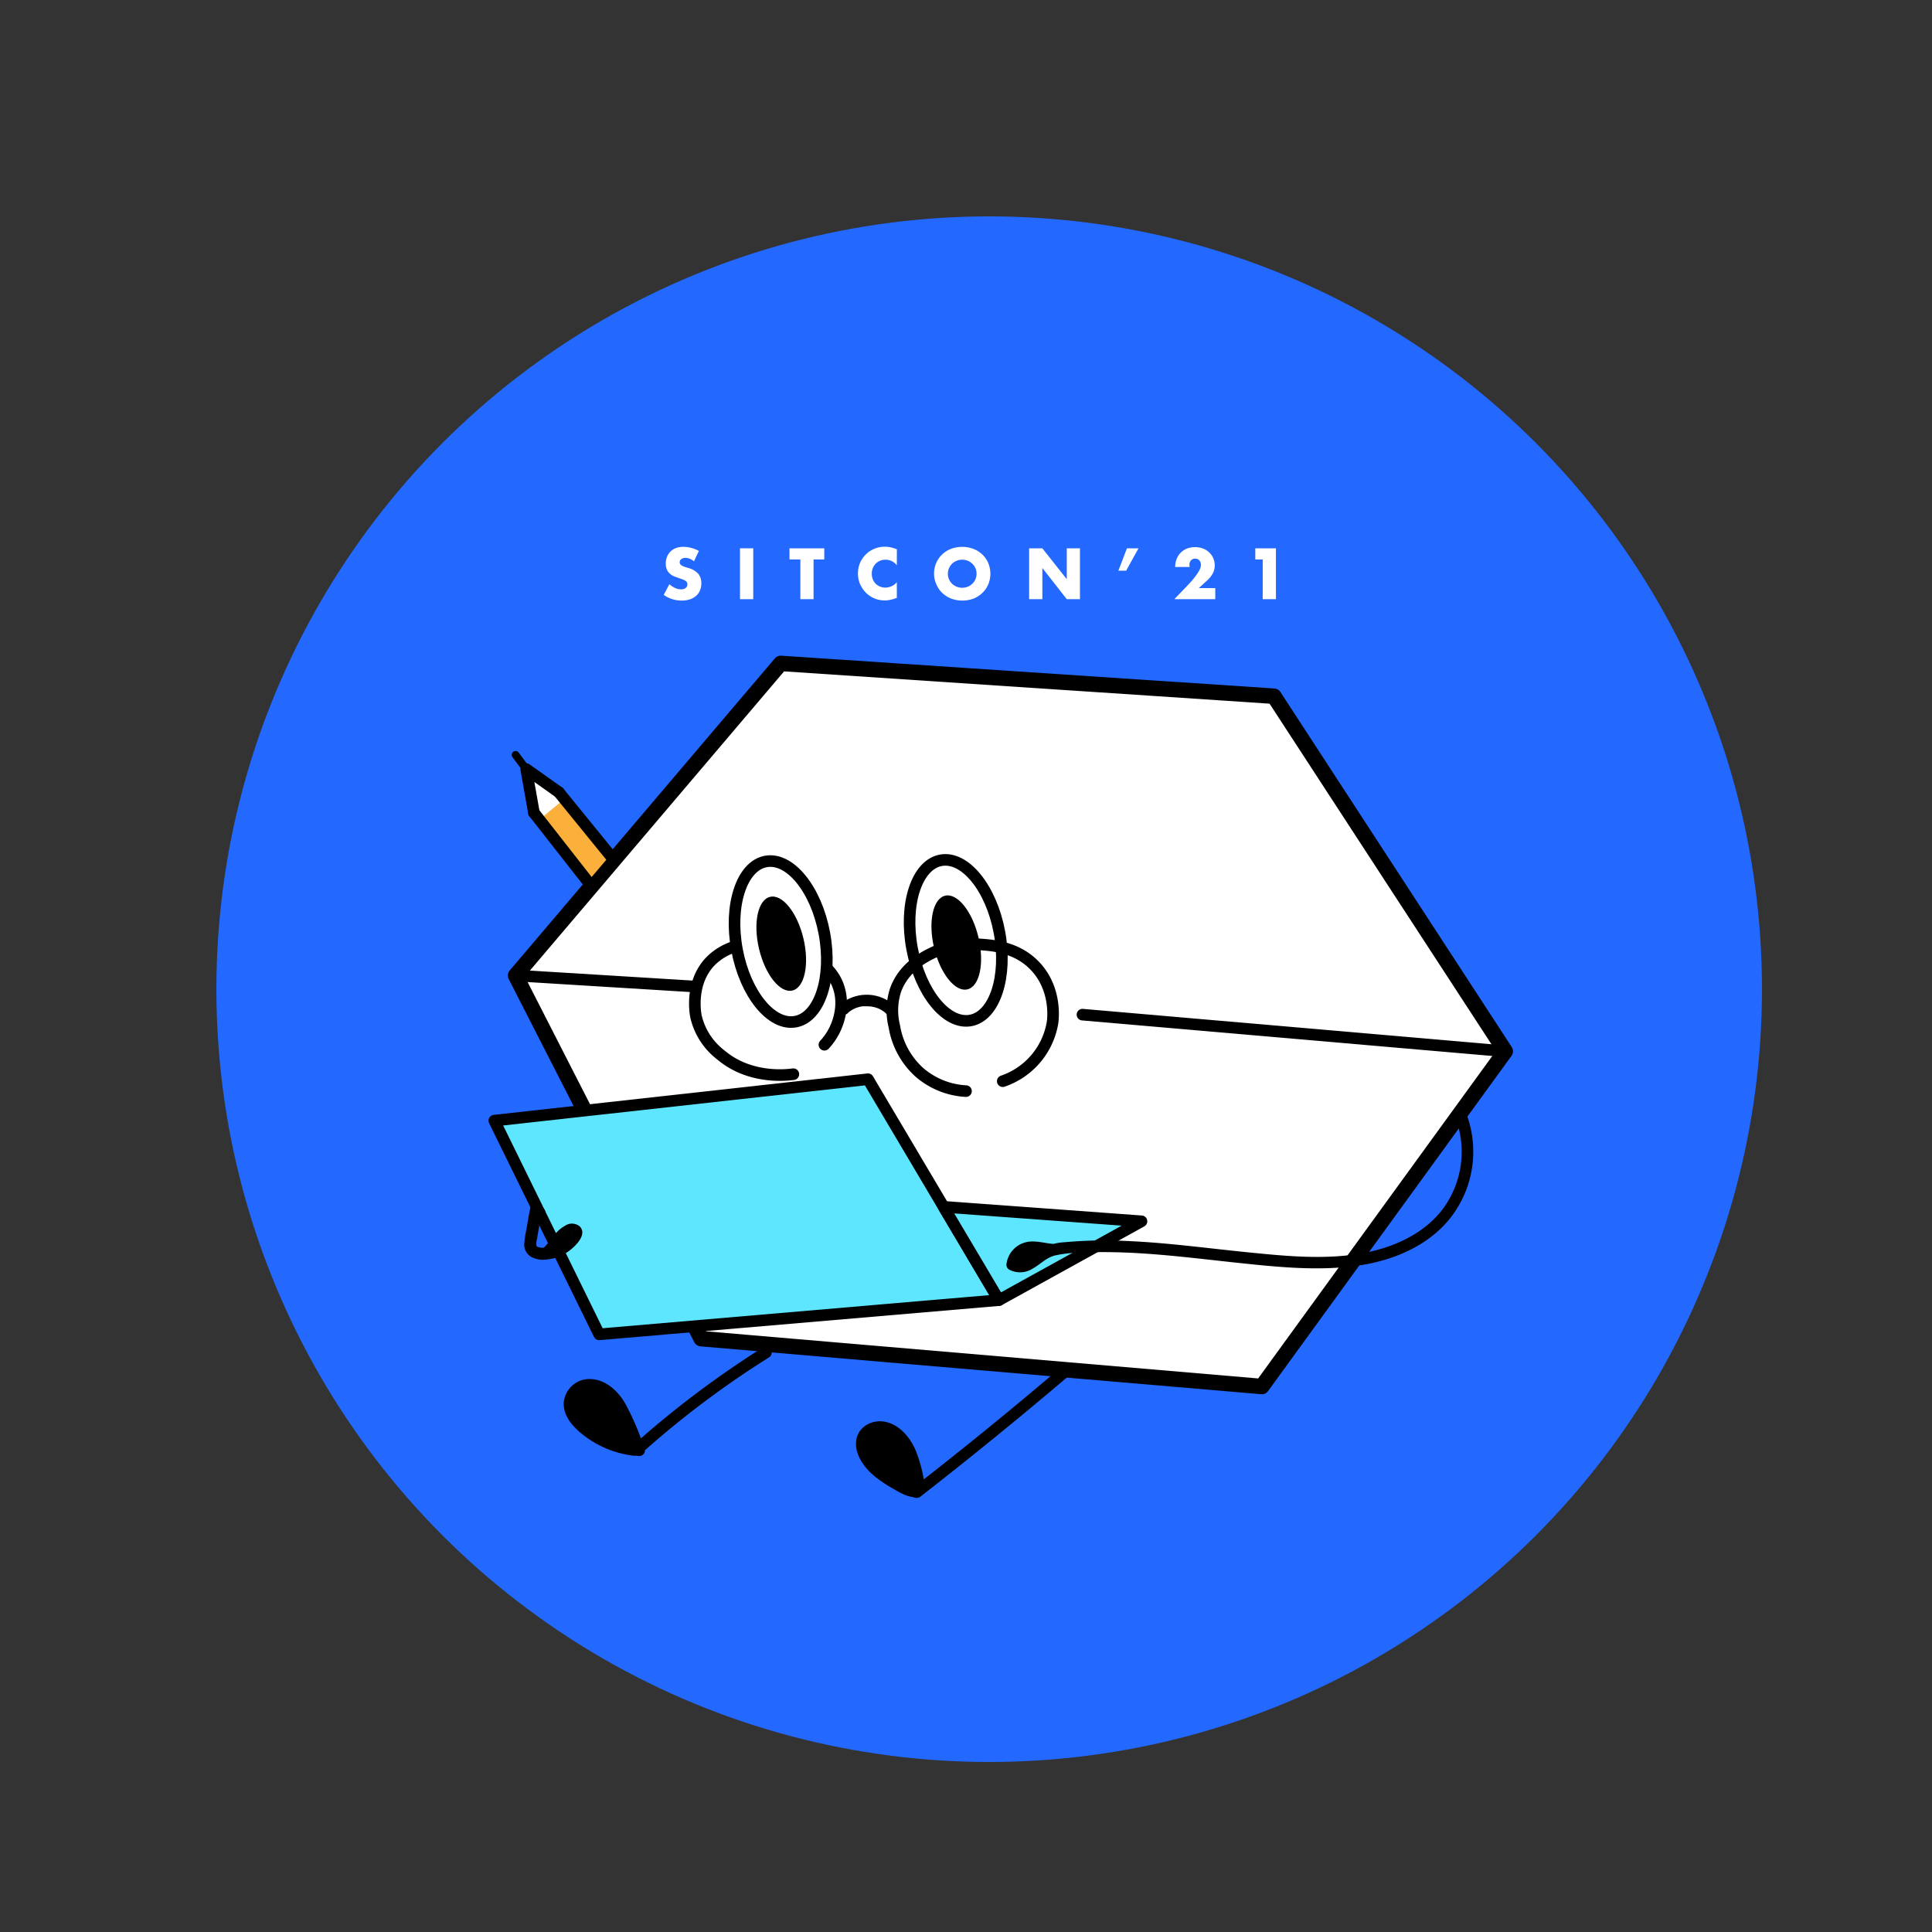 <svg id="圖層_1" data-name="圖層 1" xmlns="http://www.w3.org/2000/svg" viewBox="0 0 500 500"><rect x="0" y="0" width="500" height="500" fill="#333333" stroke="none"/><defs><style>.cls-1{fill:#2368ff;}.cls-2,.cls-3,.cls-6,.cls-8{fill:#fff;}.cls-3,.cls-5,.cls-6,.cls-7,.cls-8{stroke:#000;stroke-linecap:round;stroke-linejoin:round;}.cls-3{stroke-width:4px;}.cls-4{fill:#fbb03b;}.cls-5{fill:none;}.cls-5,.cls-7,.cls-8{stroke-width:3px;}.cls-6{stroke-width:2px;}.cls-7{fill:#5fe6ff;}</style></defs><title>編輯</title><circle class="cls-1" cx="256" cy="256" r="200"/><path class="cls-2" d="M179.6,145.27a4.05,4.05,0,0,0-1.12-.68,3,3,0,0,0-1.08-.21,1.75,1.75,0,0,0-1.08.31,1,1,0,0,0-.42.82.83.83,0,0,0,.21.58,1.8,1.8,0,0,0,.55.39,4.28,4.28,0,0,0,.77.29l.84.26a5.3,5.3,0,0,1,2.46,1.49,3.75,3.75,0,0,1,.77,2.44,4.63,4.63,0,0,1-.34,1.83,3.8,3.8,0,0,1-1,1.41,4.67,4.67,0,0,1-1.61.91,6.82,6.82,0,0,1-2.16.32,7.91,7.91,0,0,1-4.62-1.48l1.46-2.76a6,6,0,0,0,1.52,1,3.69,3.69,0,0,0,1.49.33,1.81,1.81,0,0,0,1.25-.38,1.18,1.18,0,0,0,.3-1.39,1.09,1.09,0,0,0-.35-.4,2.52,2.52,0,0,0-.64-.34c-.26-.11-.57-.22-.95-.35s-.87-.3-1.3-.46a4.15,4.15,0,0,1-1.13-.68,3.15,3.15,0,0,1-.81-1.05,3.84,3.84,0,0,1-.3-1.62,4.57,4.57,0,0,1,.32-1.77,3.92,3.92,0,0,1,.91-1.36,4.08,4.08,0,0,1,1.43-.89,5.45,5.45,0,0,1,1.9-.31,8.3,8.3,0,0,1,2,.27,8.89,8.89,0,0,1,2,.79Z"/><path class="cls-2" d="M194.94,141.9v13.17h-3.43V141.9Z"/><path class="cls-2" d="M210.55,144.79v10.28h-3.42V144.79h-2.81V141.9h9v2.89Z"/><path class="cls-2" d="M232.1,146.3a3.64,3.64,0,0,0-2.93-1.45,3.49,3.49,0,0,0-1.42.28,3.31,3.31,0,0,0-1.13.76,3.56,3.56,0,0,0-.74,1.14,4,4,0,0,0,0,2.88,3.51,3.51,0,0,0,.75,1.16,3.56,3.56,0,0,0,2.52,1,3.94,3.94,0,0,0,2.95-1.39v4.05l-.34.12a10.36,10.36,0,0,1-1.47.41,6.93,6.93,0,0,1-1.35.13,6.86,6.86,0,0,1-2.61-.51,7.07,7.07,0,0,1-2.2-1.45,7.57,7.57,0,0,1-1.53-2.22,7.2,7.2,0,0,1,0-5.59,7.06,7.06,0,0,1,1.52-2.18,6.93,6.93,0,0,1,4.85-1.95,7.35,7.35,0,0,1,1.55.16,10.48,10.48,0,0,1,1.59.52Z"/><path class="cls-2" d="M241.73,148.48a6.86,6.86,0,0,1,.54-2.73,6.76,6.76,0,0,1,1.5-2.21,7,7,0,0,1,2.3-1.48,8.42,8.42,0,0,1,5.88,0,7.1,7.1,0,0,1,2.31,1.48,6.64,6.64,0,0,1,1.51,2.21,7.17,7.17,0,0,1,0,5.46,6.64,6.64,0,0,1-1.51,2.21A7.1,7.1,0,0,1,252,154.9a8.42,8.42,0,0,1-5.88,0,7,7,0,0,1-2.3-1.48,6.76,6.76,0,0,1-1.5-2.21A6.86,6.86,0,0,1,241.73,148.48Zm3.58,0a3.48,3.48,0,0,0,.3,1.45,3.45,3.45,0,0,0,.8,1.15,3.57,3.57,0,0,0,1.18.76,3.78,3.78,0,0,0,1.42.27,3.83,3.83,0,0,0,1.43-.27,3.68,3.68,0,0,0,1.18-.76,3.5,3.5,0,0,0,.82-1.15,3.77,3.77,0,0,0,0-2.9,3.5,3.5,0,0,0-.82-1.15,3.68,3.68,0,0,0-1.18-.76,3.83,3.83,0,0,0-1.43-.27,3.78,3.78,0,0,0-1.42.27,3.57,3.57,0,0,0-1.18.76,3.45,3.45,0,0,0-.8,1.15A3.48,3.48,0,0,0,245.31,148.48Z"/><path class="cls-2" d="M266.34,155.07V141.9h3.42l6.32,8v-8h3.41v13.17h-3.41L269.76,147v8.06Z"/><path class="cls-2" d="M291.65,141.9h3l-3.21,5.79h-2Z"/><path class="cls-2" d="M314.51,155.07h-10.6l3.26-3.39c.87-.9,1.54-1.66,2-2.28a13.15,13.15,0,0,0,1.09-1.58,4.18,4.18,0,0,0,.45-1,3.16,3.16,0,0,0,.08-.68,1.9,1.9,0,0,0-.09-.58,1.56,1.56,0,0,0-.29-.5,1.38,1.38,0,0,0-1.1-.48,1.34,1.34,0,0,0-1.09.46,1.67,1.67,0,0,0-.39,1.13,3.43,3.43,0,0,0,.05.56h-3.74a5.56,5.56,0,0,1,.38-2.09A4.77,4.77,0,0,1,305.6,143a4.82,4.82,0,0,1,1.62-1.05,6.07,6.07,0,0,1,4.09,0,4.75,4.75,0,0,1,1.61,1,4.47,4.47,0,0,1,1.07,1.5,4.63,4.63,0,0,1,.38,1.87,4.33,4.33,0,0,1-.46,2,6.87,6.87,0,0,1-1.48,1.88l-2.18,2h4.26Z"/><path class="cls-2" d="M326.79,144.79h-1.92V141.9h5.34v13.17h-3.42Z"/><polygon class="cls-3" points="202.05 171.69 133.43 252.46 181.45 346.44 326.56 358.83 389.56 272.07 329.69 180.18 202.05 171.69"/><polygon class="cls-4" points="152.29 229.34 137.4 210.33 143.85 205.03 158.08 222.53 152.29 229.34"/><polygon class="cls-2" points="137.4 200.97 139.41 212.25 145.85 206.96 137.4 200.97"/><polyline class="cls-5" points="144.63 205.03 158.86 222.53 153.07 229.34 138.18 210.33"/><polyline class="cls-5" points="144.63 205.03 136.18 199.04 138.18 210.33"/><line class="cls-6" x1="133.43" y1="195.36" x2="136.17" y2="199.04"/><polygon class="cls-7" points="127.93 290.02 224.63 279.3 244.2 312.32 258.52 336.47 155.07 345.33 127.93 290.02"/><polygon class="cls-7" points="295.42 316.07 258.52 336.47 244.2 312.32 295.42 316.07"/><path d="M138.48,312.62a1.33,1.33,0,0,1,.87-.33,1.49,1.49,0,0,1,.91.37c.24.24.26.36.15.16.29.54.11.32.07.14a3,3,0,0,0-.31-1,1.54,1.54,0,0,0-2.41-.31,2.15,2.15,0,0,0-.51,1,27.42,27.42,0,0,0-.53,2.73c-.17.95-.33,1.9-.49,2.85a24.28,24.28,0,0,0-.56,3.78,3.65,3.65,0,0,0,1.83,3.28A6.31,6.31,0,0,0,141,326a11.58,11.58,0,0,0,6.36-2.33c1.6-1.21,4.71-4.2,2.67-6.28a3.16,3.16,0,0,0-3.73-.21A9,9,0,0,0,144,319c-1.28,1.41-2.3,3.15-3.78,4.37a1.5,1.5,0,0,0,0,2.12,1.53,1.53,0,0,0,2.12,0,22.66,22.66,0,0,0,2.84-3.26,19.3,19.3,0,0,1,1.6-1.79c.13-.12.26-.25.4-.36l.2-.17s-.19.14-.06.05l.4-.25.19-.1c.12-.08-.29.06,0,0,.11,0,.22-.12.27-.05s-.12,0-.13-.05-.3-.35-.41-.52.07-.09,0-.08,0,0,0,.09a4.38,4.38,0,0,1-.43.63,8.84,8.84,0,0,1-1.74,1.66,8.63,8.63,0,0,1-4.78,1.62,3.52,3.52,0,0,1-1-.07,3,3,0,0,1-.32-.09c-.3-.1-.16-.06-.1,0-.28-.13-.23-.09-.39-.27h0c0,.07-.07-.21-.08-.24s0-.24,0-.42c0-.48.14-1,.23-1.52.28-1.64.55-3.29.85-4.93.12-.67.26-1.33.41-2,.05-.2.21-.31-.08.16l0,0a1.53,1.53,0,0,1-2.3.28,1.39,1.39,0,0,1-.34-.56.79.79,0,0,0,0,.13,3.27,3.27,0,0,0,.36,1.05,1.73,1.73,0,0,0,2.74.33c1.42-1.31-.71-3.43-2.12-2.12Z"/><path d="M272.8,321.93c-2.41-.12-4.94-1.05-7.34-.43a6.65,6.65,0,0,0-5,5.8,1.44,1.44,0,0,0,.74,1.29,6,6,0,0,0,5.94-.21c2-1.08,3.51-2.82,5.78-3.44a33.63,33.63,0,0,1,7.29-.78c2.66-.12,5.33-.14,8-.09,10.64.2,21.21,1.59,31.78,2.71,10.34,1.1,20.94,2.23,31.3.78,8.75-1.22,17.65-4.77,23.49-11.65a27.79,27.79,0,0,0,4.85-27.29c-.67-1.79-3.57-1-2.9.8a24.92,24.92,0,0,1-3.08,23.12c-5,6.89-13.36,10.49-21.53,11.88-9.75,1.66-19.92.61-29.7-.38-10-1-20-2.38-30.08-2.84a115.85,115.85,0,0,0-16.87.29,14.19,14.19,0,0,0-6.71,2.1c-1.59,1.09-3.94,3.62-6.05,2.41l.75,1.3c.16-1.89,2.15-3,3.87-3s3.62.52,5.44.61,1.93-2.91,0-3Z"/><path d="M264.36,326.91c.58-.27,1.17-.54,1.77-.79l-.36.15q1.38-.57,2.79-1.08a1.57,1.57,0,0,0,.89-.69,1.49,1.49,0,0,0,.15-1.15,1.51,1.51,0,0,0-1.84-1.05c-1.67.59-3.31,1.27-4.92,2a1.49,1.49,0,0,0-.69.9,1.5,1.5,0,0,0,1.05,1.84,1.73,1.73,0,0,0,1.16-.15Z"/><ellipse class="cls-8" cx="247.35" cy="243.36" rx="11.5" ry="21.08" transform="translate(-40.28 49.26) rotate(-10.52)"/><path d="M237.23,386a7.86,7.86,0,0,1-4.28-1.39c-3.77-2.13-7.81-4.54-9.41-8.57a5.5,5.5,0,0,1-.11-4.32,4.67,4.67,0,0,1,4.43-2.4,7.67,7.67,0,0,1,4.73,2.24c3.69,3.49,4.61,8.93,5.33,14"/><path d="M237.23,384.45c-1.55.07-2.88-.82-4.18-1.56s-2.34-1.36-3.45-2.14c-2.1-1.46-4.18-3.41-4.88-5.95a3,3,0,0,1,.81-3.37,3.73,3.73,0,0,1,3.37-.46c2.59.78,4.38,3.33,5.41,5.69a35.41,35.41,0,0,1,2.16,9.21,1.53,1.53,0,0,0,1.85,1.05,1.55,1.55,0,0,0,1.05-1.85,36.19,36.19,0,0,0-2.52-10c-1.42-3.13-4-6.24-7.54-7.06s-7.37,1.2-7.74,5c-.36,3.57,2.19,6.93,4.8,9.06a34.3,34.3,0,0,0,4.73,3.18c1.88,1.09,3.87,2.32,6.13,2.22,1.92-.09,1.93-3.09,0-3Z"/><path d="M274.18,354.2q-18.71,15.93-38.1,31c-1.52,1.19.62,3.3,2.13,2.12q19.38-15.09,38.1-31c1.47-1.25-.66-3.37-2.13-2.12Z"/><path d="M164.35,375.23a24.24,24.24,0,0,1-13.53-6,11.49,11.49,0,0,1-2.74-3.35,5.62,5.62,0,0,1-.41-4.23,5.38,5.38,0,0,1,5.29-3.3,8.49,8.49,0,0,1,5.77,3,21.32,21.32,0,0,1,3.4,5.7q1.83,4.08,3.26,8.31"/><path d="M164.35,373.73a22.72,22.72,0,0,1-8.71-2.86c-2.39-1.37-5.36-3.38-6.39-6.05a3.49,3.49,0,0,1,.42-3.65,4.19,4.19,0,0,1,3-1.31c3,0,5.27,2.56,6.64,5a62.6,62.6,0,0,1,4.59,10.95c.62,1.81,3.52,1,2.9-.8a66,66,0,0,0-5-11.79c-1.89-3.25-5-6.17-8.91-6.32a6.65,6.65,0,0,0-7,6.22c-.1,4,3.3,7.08,6.33,9.19a26,26,0,0,0,12.09,4.46,1.52,1.52,0,0,0,1.5-1.5,1.54,1.54,0,0,0-1.5-1.5Z"/><path d="M197.47,348.71a248.93,248.93,0,0,0-33.16,24.92c-1.44,1.29.69,3.4,2.12,2.12A243.88,243.88,0,0,1,199,351.3c1.63-1,.13-3.62-1.52-2.59Z"/><path class="cls-5" d="M205.32,278c-2.07.27-11.39,1.27-18.79-5a17.49,17.49,0,0,1-6.42-10c-.09-.47-1.68-8.66,3.81-14.27a15.18,15.18,0,0,1,6.68-3.88,19.16,19.16,0,0,1,7.83-.4c3.6.33,7.4.67,11.41,3.09,2.08,1.26,5.27,3.19,6.9,7.14,2.37,5.75-.4,11.31-1,12.37a15.68,15.68,0,0,1-2.38,3.33"/><path class="cls-5" d="M250,282.38a20.07,20.07,0,0,1-12.1-4.89,20.47,20.47,0,0,1-6.44-11.84,17.14,17.14,0,0,1,.26-9.27c2.22-6.41,8.24-9.15,10.3-10.09a23.14,23.14,0,0,1,11.57-1.88c3.51.25,10,.72,14.69,6.05,5.17,5.88,4.24,13.3,4.12,14.16a19.39,19.39,0,0,1-12.89,15.19"/><path d="M219.6,262a7.33,7.33,0,0,1,2.22-1.24,9.78,9.78,0,0,1,1.42-.34h0l.16,0,.33,0c.27,0,.54,0,.81,0l.74.05c.26,0-.18,0,.08,0l.4.07a9.81,9.81,0,0,1,1.41.39,4.67,4.67,0,0,1,.53.24c.22.11.43.23.64.36a4.84,4.84,0,0,1,1,.81c1.4,1.33,3.52-.79,2.12-2.12a10.62,10.62,0,0,0-14-.29A1.5,1.5,0,1,0,219.6,262Z"/><line class="cls-5" x1="133.43" y1="252.46" x2="180.14" y2="255.33"/><line class="cls-5" x1="389.55" y1="272.07" x2="280.14" y2="262.59"/><ellipse cx="247.48" cy="243.93" rx="5.9" ry="12.46" transform="translate(-49.79 63.99) rotate(-13.4)"/><ellipse class="cls-8" cx="202.05" cy="243.66" rx="11.5" ry="21.08" transform="translate(-41.1 41) rotate(-10.52)"/><ellipse cx="202.18" cy="244.23" rx="5.9" ry="12.46" transform="translate(-51.09 53.5) rotate(-13.4)"/></svg>